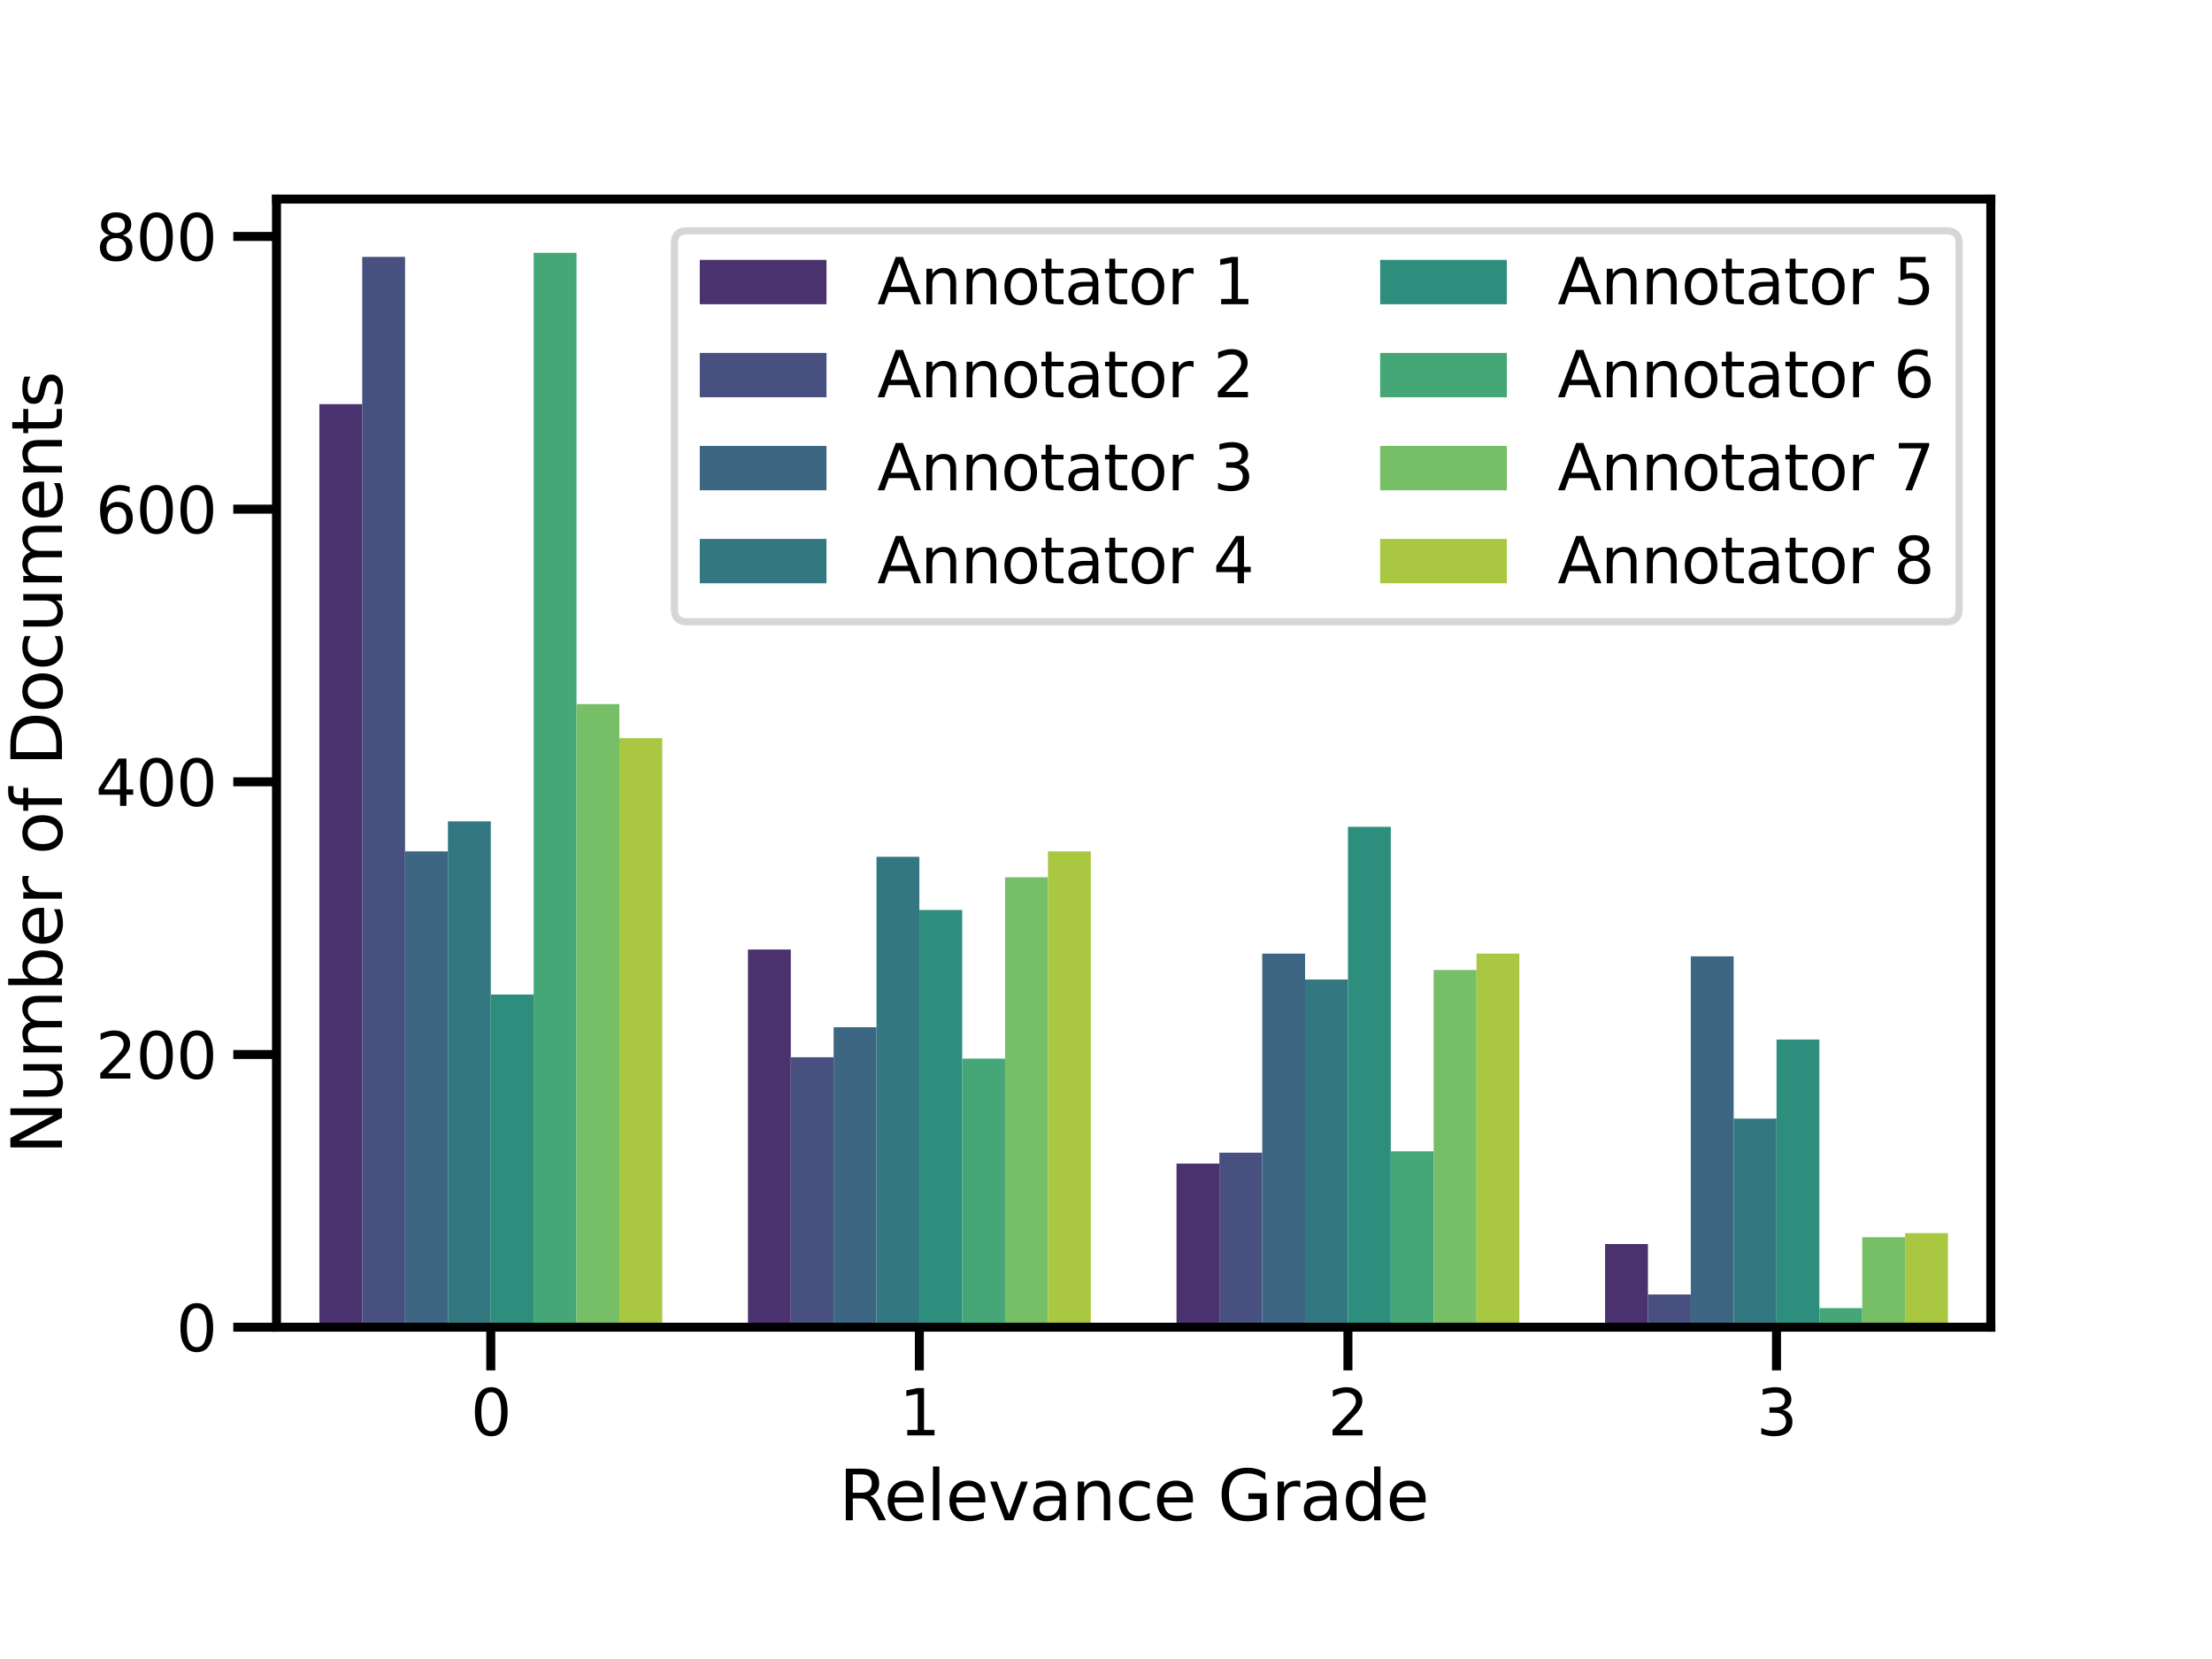 <?xml version="1.0" encoding="utf-8" standalone="no"?>
<!DOCTYPE svg PUBLIC "-//W3C//DTD SVG 1.1//EN"
  "http://www.w3.org/Graphics/SVG/1.1/DTD/svg11.dtd">
<svg xmlns:xlink="http://www.w3.org/1999/xlink" width="460.8pt" height="345.6pt" viewBox="0 0 460.8 345.6" xmlns="http://www.w3.org/2000/svg" version="1.1">
 <defs>
  <style type="text/css">*{stroke-linejoin: round; stroke-linecap: butt}</style>
 </defs>
 <g id="figure_1">
  <g id="patch_1">
   <path d="M 0 345.6 
L 460.8 345.6 
L 460.8 0 
L 0 0 
z
" style="fill: #ffffff"/>
  </g>
  <g id="axes_1">
   <g id="patch_2">
    <path d="M 57.6 276.48 
L 414.72 276.48 
L 414.72 41.472 
L 57.6 41.472 
z
" style="fill: #ffffff"/>
   </g>
   <g id="patch_3">
    <path d="M 66.528 276.48 
L 75.456 276.48 
L 75.456 84.19 
L 66.528 84.19 
z
" clip-path="url(#p0f7136a034)" style="fill: #4a326e"/>
   </g>
   <g id="patch_4">
    <path d="M 155.808 276.48 
L 164.736 276.48 
L 164.736 197.803 
L 155.808 197.803 
z
" clip-path="url(#p0f7136a034)" style="fill: #4a326e"/>
   </g>
   <g id="patch_5">
    <path d="M 245.088 276.48 
L 254.016 276.48 
L 254.016 242.396 
L 245.088 242.396 
z
" clip-path="url(#p0f7136a034)" style="fill: #4a326e"/>
   </g>
   <g id="patch_6">
    <path d="M 334.368 276.48 
L 343.296 276.48 
L 343.296 259.154 
L 334.368 259.154 
z
" clip-path="url(#p0f7136a034)" style="fill: #4a326e"/>
   </g>
   <g id="patch_7">
    <path d="M 75.456 276.48 
L 84.384 276.48 
L 84.384 53.515 
L 75.456 53.515 
z
" clip-path="url(#p0f7136a034)" style="fill: #485080"/>
   </g>
   <g id="patch_8">
    <path d="M 164.736 276.48 
L 173.664 276.48 
L 173.664 220.242 
L 164.736 220.242 
z
" clip-path="url(#p0f7136a034)" style="fill: #485080"/>
   </g>
   <g id="patch_9">
    <path d="M 254.016 276.48 
L 262.944 276.48 
L 262.944 240.124 
L 254.016 240.124 
z
" clip-path="url(#p0f7136a034)" style="fill: #485080"/>
   </g>
   <g id="patch_10">
    <path d="M 343.296 276.48 
L 352.224 276.48 
L 352.224 269.663 
L 343.296 269.663 
z
" clip-path="url(#p0f7136a034)" style="fill: #485080"/>
   </g>
   <g id="patch_11">
    <path d="M 84.384 276.48 
L 93.312 276.48 
L 93.312 177.353 
L 84.384 177.353 
z
" clip-path="url(#p0f7136a034)" style="fill: #3c6682"/>
   </g>
   <g id="patch_12">
    <path d="M 173.664 276.48 
L 182.592 276.48 
L 182.592 213.993 
L 173.664 213.993 
z
" clip-path="url(#p0f7136a034)" style="fill: #3c6682"/>
   </g>
   <g id="patch_13">
    <path d="M 262.944 276.48 
L 271.872 276.48 
L 271.872 198.655 
L 262.944 198.655 
z
" clip-path="url(#p0f7136a034)" style="fill: #3c6682"/>
   </g>
   <g id="patch_14">
    <path d="M 352.224 276.48 
L 361.152 276.48 
L 361.152 199.223 
L 352.224 199.223 
z
" clip-path="url(#p0f7136a034)" style="fill: #3c6682"/>
   </g>
   <g id="patch_15">
    <path d="M 93.312 276.48 
L 102.24 276.48 
L 102.24 171.104 
L 93.312 171.104 
z
" clip-path="url(#p0f7136a034)" style="fill: #337881"/>
   </g>
   <g id="patch_16">
    <path d="M 182.592 276.48 
L 191.52 276.48 
L 191.52 178.489 
L 182.592 178.489 
z
" clip-path="url(#p0f7136a034)" style="fill: #337881"/>
   </g>
   <g id="patch_17">
    <path d="M 271.872 276.48 
L 280.8 276.48 
L 280.8 204.052 
L 271.872 204.052 
z
" clip-path="url(#p0f7136a034)" style="fill: #337881"/>
   </g>
   <g id="patch_18">
    <path d="M 361.152 276.48 
L 370.08 276.48 
L 370.08 233.023 
L 361.152 233.023 
z
" clip-path="url(#p0f7136a034)" style="fill: #337881"/>
   </g>
   <g id="patch_19">
    <path d="M 102.24 276.48 
L 111.168 276.48 
L 111.168 207.176 
L 102.24 207.176 
z
" clip-path="url(#p0f7136a034)" style="fill: #2e8e7e"/>
   </g>
   <g id="patch_20">
    <path d="M 191.52 276.48 
L 200.448 276.48 
L 200.448 189.566 
L 191.52 189.566 
z
" clip-path="url(#p0f7136a034)" style="fill: #2e8e7e"/>
   </g>
   <g id="patch_21">
    <path d="M 280.8 276.48 
L 289.728 276.48 
L 289.728 172.24 
L 280.8 172.24 
z
" clip-path="url(#p0f7136a034)" style="fill: #2e8e7e"/>
   </g>
   <g id="patch_22">
    <path d="M 370.08 276.48 
L 379.008 276.48 
L 379.008 216.549 
L 370.08 216.549 
z
" clip-path="url(#p0f7136a034)" style="fill: #2e8e7e"/>
   </g>
   <g id="patch_23">
    <path d="M 111.168 276.48 
L 120.096 276.48 
L 120.096 52.663 
L 111.168 52.663 
z
" clip-path="url(#p0f7136a034)" style="fill: #45a778"/>
   </g>
   <g id="patch_24">
    <path d="M 200.448 276.48 
L 209.376 276.48 
L 209.376 220.526 
L 200.448 220.526 
z
" clip-path="url(#p0f7136a034)" style="fill: #45a778"/>
   </g>
   <g id="patch_25">
    <path d="M 289.728 276.48 
L 298.656 276.48 
L 298.656 239.84 
L 289.728 239.84 
z
" clip-path="url(#p0f7136a034)" style="fill: #45a778"/>
   </g>
   <g id="patch_26">
    <path d="M 379.008 276.48 
L 387.936 276.48 
L 387.936 272.504 
L 379.008 272.504 
z
" clip-path="url(#p0f7136a034)" style="fill: #45a778"/>
   </g>
   <g id="patch_27">
    <path d="M 120.096 276.48 
L 129.024 276.48 
L 129.024 146.677 
L 120.096 146.677 
z
" clip-path="url(#p0f7136a034)" style="fill: #77bf67"/>
   </g>
   <g id="patch_28">
    <path d="M 209.376 276.48 
L 218.304 276.48 
L 218.304 182.749 
L 209.376 182.749 
z
" clip-path="url(#p0f7136a034)" style="fill: #77bf67"/>
   </g>
   <g id="patch_29">
    <path d="M 298.656 276.48 
L 307.584 276.48 
L 307.584 202.064 
L 298.656 202.064 
z
" clip-path="url(#p0f7136a034)" style="fill: #77bf67"/>
   </g>
   <g id="patch_30">
    <path d="M 387.936 276.48 
L 396.864 276.48 
L 396.864 257.734 
L 387.936 257.734 
z
" clip-path="url(#p0f7136a034)" style="fill: #77bf67"/>
   </g>
   <g id="patch_31">
    <path d="M 129.024 276.48 
L 137.952 276.48 
L 137.952 153.778 
L 129.024 153.778 
z
" clip-path="url(#p0f7136a034)" style="fill: #a9c741"/>
   </g>
   <g id="patch_32">
    <path d="M 218.304 276.48 
L 227.232 276.48 
L 227.232 177.353 
L 218.304 177.353 
z
" clip-path="url(#p0f7136a034)" style="fill: #a9c741"/>
   </g>
   <g id="patch_33">
    <path d="M 307.584 276.48 
L 316.512 276.48 
L 316.512 198.655 
L 307.584 198.655 
z
" clip-path="url(#p0f7136a034)" style="fill: #a9c741"/>
   </g>
   <g id="patch_34">
    <path d="M 396.864 276.48 
L 405.792 276.48 
L 405.792 256.882 
L 396.864 256.882 
z
" clip-path="url(#p0f7136a034)" style="fill: #a9c741"/>
   </g>
   <g id="patch_35">
    <path d="M 102.24 276.48 
L 102.24 276.48 
L 102.24 276.48 
L 102.24 276.48 
z
" clip-path="url(#p0f7136a034)" style="fill: #4a326e"/>
   </g>
   <g id="patch_36">
    <path d="M 102.24 276.48 
L 102.24 276.48 
L 102.24 276.48 
L 102.24 276.48 
z
" clip-path="url(#p0f7136a034)" style="fill: #485080"/>
   </g>
   <g id="patch_37">
    <path d="M 102.24 276.48 
L 102.24 276.48 
L 102.24 276.48 
L 102.24 276.48 
z
" clip-path="url(#p0f7136a034)" style="fill: #3c6682"/>
   </g>
   <g id="patch_38">
    <path d="M 102.24 276.48 
L 102.24 276.48 
L 102.24 276.48 
L 102.24 276.48 
z
" clip-path="url(#p0f7136a034)" style="fill: #337881"/>
   </g>
   <g id="patch_39">
    <path d="M 102.24 276.48 
L 102.24 276.48 
L 102.24 276.48 
L 102.24 276.48 
z
" clip-path="url(#p0f7136a034)" style="fill: #2e8e7e"/>
   </g>
   <g id="patch_40">
    <path d="M 102.24 276.48 
L 102.24 276.48 
L 102.24 276.48 
L 102.24 276.48 
z
" clip-path="url(#p0f7136a034)" style="fill: #45a778"/>
   </g>
   <g id="patch_41">
    <path d="M 102.24 276.48 
L 102.24 276.48 
L 102.24 276.48 
L 102.24 276.48 
z
" clip-path="url(#p0f7136a034)" style="fill: #77bf67"/>
   </g>
   <g id="patch_42">
    <path d="M 102.24 276.48 
L 102.24 276.48 
L 102.24 276.48 
L 102.24 276.48 
z
" clip-path="url(#p0f7136a034)" style="fill: #a9c741"/>
   </g>
   <g id="matplotlib.axis_1">
    <g id="xtick_1">
     <g id="line2d_1">
      <defs>
       <path id="mf8999c80e7" d="M 0 0 
L 0 9 
" style="stroke: #000000; stroke-width: 1.875"/>
      </defs>
      <g>
       <use xlink:href="#mf8999c80e7" x="102.24" y="276.48" style="stroke: #000000; stroke-width: 1.875"/>
      </g>
     </g>
     <g id="text_1">
      <!-- 0 -->
      <g transform="translate(98.041 299.01) scale(0.132 -0.132)">
       <defs>
        <path id="DejaVuSans-30" d="M 2034 4250 
Q 1547 4250 1301 3770 
Q 1056 3291 1056 2328 
Q 1056 1369 1301 889 
Q 1547 409 2034 409 
Q 2525 409 2770 889 
Q 3016 1369 3016 2328 
Q 3016 3291 2770 3770 
Q 2525 4250 2034 4250 
z
M 2034 4750 
Q 2819 4750 3233 4129 
Q 3647 3509 3647 2328 
Q 3647 1150 3233 529 
Q 2819 -91 2034 -91 
Q 1250 -91 836 529 
Q 422 1150 422 2328 
Q 422 3509 836 4129 
Q 1250 4750 2034 4750 
z
" transform="scale(0.016)"/>
       </defs>
       <use xlink:href="#DejaVuSans-30"/>
      </g>
     </g>
    </g>
    <g id="xtick_2">
     <g id="line2d_2">
      <g>
       <use xlink:href="#mf8999c80e7" x="191.52" y="276.48" style="stroke: #000000; stroke-width: 1.875"/>
      </g>
     </g>
     <g id="text_2">
      <!-- 1 -->
      <g transform="translate(187.321 299.01) scale(0.132 -0.132)">
       <defs>
        <path id="DejaVuSans-31" d="M 794 531 
L 1825 531 
L 1825 4091 
L 703 3866 
L 703 4441 
L 1819 4666 
L 2450 4666 
L 2450 531 
L 3481 531 
L 3481 0 
L 794 0 
L 794 531 
z
" transform="scale(0.016)"/>
       </defs>
       <use xlink:href="#DejaVuSans-31"/>
      </g>
     </g>
    </g>
    <g id="xtick_3">
     <g id="line2d_3">
      <g>
       <use xlink:href="#mf8999c80e7" x="280.8" y="276.48" style="stroke: #000000; stroke-width: 1.875"/>
      </g>
     </g>
     <g id="text_3">
      <!-- 2 -->
      <g transform="translate(276.601 299.01) scale(0.132 -0.132)">
       <defs>
        <path id="DejaVuSans-32" d="M 1228 531 
L 3431 531 
L 3431 0 
L 469 0 
L 469 531 
Q 828 903 1448 1529 
Q 2069 2156 2228 2338 
Q 2531 2678 2651 2914 
Q 2772 3150 2772 3378 
Q 2772 3750 2511 3984 
Q 2250 4219 1831 4219 
Q 1534 4219 1204 4116 
Q 875 4013 500 3803 
L 500 4441 
Q 881 4594 1212 4672 
Q 1544 4750 1819 4750 
Q 2544 4750 2975 4387 
Q 3406 4025 3406 3419 
Q 3406 3131 3298 2873 
Q 3191 2616 2906 2266 
Q 2828 2175 2409 1742 
Q 1991 1309 1228 531 
z
" transform="scale(0.016)"/>
       </defs>
       <use xlink:href="#DejaVuSans-32"/>
      </g>
     </g>
    </g>
    <g id="xtick_4">
     <g id="line2d_4">
      <g>
       <use xlink:href="#mf8999c80e7" x="370.08" y="276.48" style="stroke: #000000; stroke-width: 1.875"/>
      </g>
     </g>
     <g id="text_4">
      <!-- 3 -->
      <g transform="translate(365.881 299.01) scale(0.132 -0.132)">
       <defs>
        <path id="DejaVuSans-33" d="M 2597 2516 
Q 3050 2419 3304 2112 
Q 3559 1806 3559 1356 
Q 3559 666 3084 287 
Q 2609 -91 1734 -91 
Q 1441 -91 1130 -33 
Q 819 25 488 141 
L 488 750 
Q 750 597 1062 519 
Q 1375 441 1716 441 
Q 2309 441 2620 675 
Q 2931 909 2931 1356 
Q 2931 1769 2642 2001 
Q 2353 2234 1838 2234 
L 1294 2234 
L 1294 2753 
L 1863 2753 
Q 2328 2753 2575 2939 
Q 2822 3125 2822 3475 
Q 2822 3834 2567 4026 
Q 2313 4219 1838 4219 
Q 1578 4219 1281 4162 
Q 984 4106 628 3988 
L 628 4550 
Q 988 4650 1302 4700 
Q 1616 4750 1894 4750 
Q 2613 4750 3031 4423 
Q 3450 4097 3450 3541 
Q 3450 3153 3228 2886 
Q 3006 2619 2597 2516 
z
" transform="scale(0.016)"/>
       </defs>
       <use xlink:href="#DejaVuSans-33"/>
      </g>
     </g>
    </g>
    <g id="text_5">
     <!-- Relevance Grade -->
     <g transform="translate(174.754 316.697) scale(0.144 -0.144)">
      <defs>
       <path id="DejaVuSans-52" d="M 2841 2188 
Q 3044 2119 3236 1894 
Q 3428 1669 3622 1275 
L 4263 0 
L 3584 0 
L 2988 1197 
Q 2756 1666 2539 1819 
Q 2322 1972 1947 1972 
L 1259 1972 
L 1259 0 
L 628 0 
L 628 4666 
L 2053 4666 
Q 2853 4666 3247 4331 
Q 3641 3997 3641 3322 
Q 3641 2881 3436 2590 
Q 3231 2300 2841 2188 
z
M 1259 4147 
L 1259 2491 
L 2053 2491 
Q 2509 2491 2742 2702 
Q 2975 2913 2975 3322 
Q 2975 3731 2742 3939 
Q 2509 4147 2053 4147 
L 1259 4147 
z
" transform="scale(0.016)"/>
       <path id="DejaVuSans-65" d="M 3597 1894 
L 3597 1613 
L 953 1613 
Q 991 1019 1311 708 
Q 1631 397 2203 397 
Q 2534 397 2845 478 
Q 3156 559 3463 722 
L 3463 178 
Q 3153 47 2828 -22 
Q 2503 -91 2169 -91 
Q 1331 -91 842 396 
Q 353 884 353 1716 
Q 353 2575 817 3079 
Q 1281 3584 2069 3584 
Q 2775 3584 3186 3129 
Q 3597 2675 3597 1894 
z
M 3022 2063 
Q 3016 2534 2758 2815 
Q 2500 3097 2075 3097 
Q 1594 3097 1305 2825 
Q 1016 2553 972 2059 
L 3022 2063 
z
" transform="scale(0.016)"/>
       <path id="DejaVuSans-6c" d="M 603 4863 
L 1178 4863 
L 1178 0 
L 603 0 
L 603 4863 
z
" transform="scale(0.016)"/>
       <path id="DejaVuSans-76" d="M 191 3500 
L 800 3500 
L 1894 563 
L 2988 3500 
L 3597 3500 
L 2284 0 
L 1503 0 
L 191 3500 
z
" transform="scale(0.016)"/>
       <path id="DejaVuSans-61" d="M 2194 1759 
Q 1497 1759 1228 1600 
Q 959 1441 959 1056 
Q 959 750 1161 570 
Q 1363 391 1709 391 
Q 2188 391 2477 730 
Q 2766 1069 2766 1631 
L 2766 1759 
L 2194 1759 
z
M 3341 1997 
L 3341 0 
L 2766 0 
L 2766 531 
Q 2569 213 2275 61 
Q 1981 -91 1556 -91 
Q 1019 -91 701 211 
Q 384 513 384 1019 
Q 384 1609 779 1909 
Q 1175 2209 1959 2209 
L 2766 2209 
L 2766 2266 
Q 2766 2663 2505 2880 
Q 2244 3097 1772 3097 
Q 1472 3097 1187 3025 
Q 903 2953 641 2809 
L 641 3341 
Q 956 3463 1253 3523 
Q 1550 3584 1831 3584 
Q 2591 3584 2966 3190 
Q 3341 2797 3341 1997 
z
" transform="scale(0.016)"/>
       <path id="DejaVuSans-6e" d="M 3513 2113 
L 3513 0 
L 2938 0 
L 2938 2094 
Q 2938 2591 2744 2837 
Q 2550 3084 2163 3084 
Q 1697 3084 1428 2787 
Q 1159 2491 1159 1978 
L 1159 0 
L 581 0 
L 581 3500 
L 1159 3500 
L 1159 2956 
Q 1366 3272 1645 3428 
Q 1925 3584 2291 3584 
Q 2894 3584 3203 3211 
Q 3513 2838 3513 2113 
z
" transform="scale(0.016)"/>
       <path id="DejaVuSans-63" d="M 3122 3366 
L 3122 2828 
Q 2878 2963 2633 3030 
Q 2388 3097 2138 3097 
Q 1578 3097 1268 2742 
Q 959 2388 959 1747 
Q 959 1106 1268 751 
Q 1578 397 2138 397 
Q 2388 397 2633 464 
Q 2878 531 3122 666 
L 3122 134 
Q 2881 22 2623 -34 
Q 2366 -91 2075 -91 
Q 1284 -91 818 406 
Q 353 903 353 1747 
Q 353 2603 823 3093 
Q 1294 3584 2113 3584 
Q 2378 3584 2631 3529 
Q 2884 3475 3122 3366 
z
" transform="scale(0.016)"/>
       <path id="DejaVuSans-20" transform="scale(0.016)"/>
       <path id="DejaVuSans-47" d="M 3809 666 
L 3809 1919 
L 2778 1919 
L 2778 2438 
L 4434 2438 
L 4434 434 
Q 4069 175 3628 42 
Q 3188 -91 2688 -91 
Q 1594 -91 976 548 
Q 359 1188 359 2328 
Q 359 3472 976 4111 
Q 1594 4750 2688 4750 
Q 3144 4750 3555 4637 
Q 3966 4525 4313 4306 
L 4313 3634 
Q 3963 3931 3569 4081 
Q 3175 4231 2741 4231 
Q 1884 4231 1454 3753 
Q 1025 3275 1025 2328 
Q 1025 1384 1454 906 
Q 1884 428 2741 428 
Q 3075 428 3337 486 
Q 3600 544 3809 666 
z
" transform="scale(0.016)"/>
       <path id="DejaVuSans-72" d="M 2631 2963 
Q 2534 3019 2420 3045 
Q 2306 3072 2169 3072 
Q 1681 3072 1420 2755 
Q 1159 2438 1159 1844 
L 1159 0 
L 581 0 
L 581 3500 
L 1159 3500 
L 1159 2956 
Q 1341 3275 1631 3429 
Q 1922 3584 2338 3584 
Q 2397 3584 2469 3576 
Q 2541 3569 2628 3553 
L 2631 2963 
z
" transform="scale(0.016)"/>
       <path id="DejaVuSans-64" d="M 2906 2969 
L 2906 4863 
L 3481 4863 
L 3481 0 
L 2906 0 
L 2906 525 
Q 2725 213 2448 61 
Q 2172 -91 1784 -91 
Q 1150 -91 751 415 
Q 353 922 353 1747 
Q 353 2572 751 3078 
Q 1150 3584 1784 3584 
Q 2172 3584 2448 3432 
Q 2725 3281 2906 2969 
z
M 947 1747 
Q 947 1113 1208 752 
Q 1469 391 1925 391 
Q 2381 391 2643 752 
Q 2906 1113 2906 1747 
Q 2906 2381 2643 2742 
Q 2381 3103 1925 3103 
Q 1469 3103 1208 2742 
Q 947 2381 947 1747 
z
" transform="scale(0.016)"/>
      </defs>
      <use xlink:href="#DejaVuSans-52"/>
      <use xlink:href="#DejaVuSans-65" x="64.982"/>
      <use xlink:href="#DejaVuSans-6c" x="126.506"/>
      <use xlink:href="#DejaVuSans-65" x="154.289"/>
      <use xlink:href="#DejaVuSans-76" x="215.812"/>
      <use xlink:href="#DejaVuSans-61" x="274.992"/>
      <use xlink:href="#DejaVuSans-6e" x="336.271"/>
      <use xlink:href="#DejaVuSans-63" x="399.65"/>
      <use xlink:href="#DejaVuSans-65" x="454.631"/>
      <use xlink:href="#DejaVuSans-20" x="516.154"/>
      <use xlink:href="#DejaVuSans-47" x="547.941"/>
      <use xlink:href="#DejaVuSans-72" x="625.432"/>
      <use xlink:href="#DejaVuSans-61" x="666.545"/>
      <use xlink:href="#DejaVuSans-64" x="727.824"/>
      <use xlink:href="#DejaVuSans-65" x="791.301"/>
     </g>
    </g>
   </g>
   <g id="matplotlib.axis_2">
    <g id="ytick_1">
     <g id="line2d_5">
      <defs>
       <path id="m1edcee7009" d="M 0 0 
L -9 0 
" style="stroke: #000000; stroke-width: 1.875"/>
      </defs>
      <g>
       <use xlink:href="#m1edcee7009" x="57.6" y="276.48" style="stroke: #000000; stroke-width: 1.875"/>
      </g>
     </g>
     <g id="text_6">
      <!-- 0 -->
      <g transform="translate(36.702 281.495) scale(0.132 -0.132)">
       <use xlink:href="#DejaVuSans-30"/>
      </g>
     </g>
    </g>
    <g id="ytick_2">
     <g id="line2d_6">
      <g>
       <use xlink:href="#m1edcee7009" x="57.6" y="219.674" style="stroke: #000000; stroke-width: 1.875"/>
      </g>
     </g>
     <g id="text_7">
      <!-- 200 -->
      <g transform="translate(19.904 224.689) scale(0.132 -0.132)">
       <use xlink:href="#DejaVuSans-32"/>
       <use xlink:href="#DejaVuSans-30" x="63.623"/>
       <use xlink:href="#DejaVuSans-30" x="127.246"/>
      </g>
     </g>
    </g>
    <g id="ytick_3">
     <g id="line2d_7">
      <g>
       <use xlink:href="#m1edcee7009" x="57.6" y="162.867" style="stroke: #000000; stroke-width: 1.875"/>
      </g>
     </g>
     <g id="text_8">
      <!-- 400 -->
      <g transform="translate(19.904 167.882) scale(0.132 -0.132)">
       <defs>
        <path id="DejaVuSans-34" d="M 2419 4116 
L 825 1625 
L 2419 1625 
L 2419 4116 
z
M 2253 4666 
L 3047 4666 
L 3047 1625 
L 3713 1625 
L 3713 1100 
L 3047 1100 
L 3047 0 
L 2419 0 
L 2419 1100 
L 313 1100 
L 313 1709 
L 2253 4666 
z
" transform="scale(0.016)"/>
       </defs>
       <use xlink:href="#DejaVuSans-34"/>
       <use xlink:href="#DejaVuSans-30" x="63.623"/>
       <use xlink:href="#DejaVuSans-30" x="127.246"/>
      </g>
     </g>
    </g>
    <g id="ytick_4">
     <g id="line2d_8">
      <g>
       <use xlink:href="#m1edcee7009" x="57.6" y="106.061" style="stroke: #000000; stroke-width: 1.875"/>
      </g>
     </g>
     <g id="text_9">
      <!-- 600 -->
      <g transform="translate(19.904 111.076) scale(0.132 -0.132)">
       <defs>
        <path id="DejaVuSans-36" d="M 2113 2584 
Q 1688 2584 1439 2293 
Q 1191 2003 1191 1497 
Q 1191 994 1439 701 
Q 1688 409 2113 409 
Q 2538 409 2786 701 
Q 3034 994 3034 1497 
Q 3034 2003 2786 2293 
Q 2538 2584 2113 2584 
z
M 3366 4563 
L 3366 3988 
Q 3128 4100 2886 4159 
Q 2644 4219 2406 4219 
Q 1781 4219 1451 3797 
Q 1122 3375 1075 2522 
Q 1259 2794 1537 2939 
Q 1816 3084 2150 3084 
Q 2853 3084 3261 2657 
Q 3669 2231 3669 1497 
Q 3669 778 3244 343 
Q 2819 -91 2113 -91 
Q 1303 -91 875 529 
Q 447 1150 447 2328 
Q 447 3434 972 4092 
Q 1497 4750 2381 4750 
Q 2619 4750 2861 4703 
Q 3103 4656 3366 4563 
z
" transform="scale(0.016)"/>
       </defs>
       <use xlink:href="#DejaVuSans-36"/>
       <use xlink:href="#DejaVuSans-30" x="63.623"/>
       <use xlink:href="#DejaVuSans-30" x="127.246"/>
      </g>
     </g>
    </g>
    <g id="ytick_5">
     <g id="line2d_9">
      <g>
       <use xlink:href="#m1edcee7009" x="57.6" y="49.254" style="stroke: #000000; stroke-width: 1.875"/>
      </g>
     </g>
     <g id="text_10">
      <!-- 800 -->
      <g transform="translate(19.904 54.269) scale(0.132 -0.132)">
       <defs>
        <path id="DejaVuSans-38" d="M 2034 2216 
Q 1584 2216 1326 1975 
Q 1069 1734 1069 1313 
Q 1069 891 1326 650 
Q 1584 409 2034 409 
Q 2484 409 2743 651 
Q 3003 894 3003 1313 
Q 3003 1734 2745 1975 
Q 2488 2216 2034 2216 
z
M 1403 2484 
Q 997 2584 770 2862 
Q 544 3141 544 3541 
Q 544 4100 942 4425 
Q 1341 4750 2034 4750 
Q 2731 4750 3128 4425 
Q 3525 4100 3525 3541 
Q 3525 3141 3298 2862 
Q 3072 2584 2669 2484 
Q 3125 2378 3379 2068 
Q 3634 1759 3634 1313 
Q 3634 634 3220 271 
Q 2806 -91 2034 -91 
Q 1263 -91 848 271 
Q 434 634 434 1313 
Q 434 1759 690 2068 
Q 947 2378 1403 2484 
z
M 1172 3481 
Q 1172 3119 1398 2916 
Q 1625 2713 2034 2713 
Q 2441 2713 2670 2916 
Q 2900 3119 2900 3481 
Q 2900 3844 2670 4047 
Q 2441 4250 2034 4250 
Q 1625 4250 1398 4047 
Q 1172 3844 1172 3481 
z
" transform="scale(0.016)"/>
       </defs>
       <use xlink:href="#DejaVuSans-38"/>
       <use xlink:href="#DejaVuSans-30" x="63.623"/>
       <use xlink:href="#DejaVuSans-30" x="127.246"/>
      </g>
     </g>
    </g>
    <g id="text_11">
     <!-- Number of Documents -->
     <g transform="translate(12.91 240.468) rotate(-90) scale(0.144 -0.144)">
      <defs>
       <path id="DejaVuSans-4e" d="M 628 4666 
L 1478 4666 
L 3547 763 
L 3547 4666 
L 4159 4666 
L 4159 0 
L 3309 0 
L 1241 3903 
L 1241 0 
L 628 0 
L 628 4666 
z
" transform="scale(0.016)"/>
       <path id="DejaVuSans-75" d="M 544 1381 
L 544 3500 
L 1119 3500 
L 1119 1403 
Q 1119 906 1312 657 
Q 1506 409 1894 409 
Q 2359 409 2629 706 
Q 2900 1003 2900 1516 
L 2900 3500 
L 3475 3500 
L 3475 0 
L 2900 0 
L 2900 538 
Q 2691 219 2414 64 
Q 2138 -91 1772 -91 
Q 1169 -91 856 284 
Q 544 659 544 1381 
z
M 1991 3584 
L 1991 3584 
z
" transform="scale(0.016)"/>
       <path id="DejaVuSans-6d" d="M 3328 2828 
Q 3544 3216 3844 3400 
Q 4144 3584 4550 3584 
Q 5097 3584 5394 3201 
Q 5691 2819 5691 2113 
L 5691 0 
L 5113 0 
L 5113 2094 
Q 5113 2597 4934 2840 
Q 4756 3084 4391 3084 
Q 3944 3084 3684 2787 
Q 3425 2491 3425 1978 
L 3425 0 
L 2847 0 
L 2847 2094 
Q 2847 2600 2669 2842 
Q 2491 3084 2119 3084 
Q 1678 3084 1418 2786 
Q 1159 2488 1159 1978 
L 1159 0 
L 581 0 
L 581 3500 
L 1159 3500 
L 1159 2956 
Q 1356 3278 1631 3431 
Q 1906 3584 2284 3584 
Q 2666 3584 2933 3390 
Q 3200 3197 3328 2828 
z
" transform="scale(0.016)"/>
       <path id="DejaVuSans-62" d="M 3116 1747 
Q 3116 2381 2855 2742 
Q 2594 3103 2138 3103 
Q 1681 3103 1420 2742 
Q 1159 2381 1159 1747 
Q 1159 1113 1420 752 
Q 1681 391 2138 391 
Q 2594 391 2855 752 
Q 3116 1113 3116 1747 
z
M 1159 2969 
Q 1341 3281 1617 3432 
Q 1894 3584 2278 3584 
Q 2916 3584 3314 3078 
Q 3713 2572 3713 1747 
Q 3713 922 3314 415 
Q 2916 -91 2278 -91 
Q 1894 -91 1617 61 
Q 1341 213 1159 525 
L 1159 0 
L 581 0 
L 581 4863 
L 1159 4863 
L 1159 2969 
z
" transform="scale(0.016)"/>
       <path id="DejaVuSans-6f" d="M 1959 3097 
Q 1497 3097 1228 2736 
Q 959 2375 959 1747 
Q 959 1119 1226 758 
Q 1494 397 1959 397 
Q 2419 397 2687 759 
Q 2956 1122 2956 1747 
Q 2956 2369 2687 2733 
Q 2419 3097 1959 3097 
z
M 1959 3584 
Q 2709 3584 3137 3096 
Q 3566 2609 3566 1747 
Q 3566 888 3137 398 
Q 2709 -91 1959 -91 
Q 1206 -91 779 398 
Q 353 888 353 1747 
Q 353 2609 779 3096 
Q 1206 3584 1959 3584 
z
" transform="scale(0.016)"/>
       <path id="DejaVuSans-66" d="M 2375 4863 
L 2375 4384 
L 1825 4384 
Q 1516 4384 1395 4259 
Q 1275 4134 1275 3809 
L 1275 3500 
L 2222 3500 
L 2222 3053 
L 1275 3053 
L 1275 0 
L 697 0 
L 697 3053 
L 147 3053 
L 147 3500 
L 697 3500 
L 697 3744 
Q 697 4328 969 4595 
Q 1241 4863 1831 4863 
L 2375 4863 
z
" transform="scale(0.016)"/>
       <path id="DejaVuSans-44" d="M 1259 4147 
L 1259 519 
L 2022 519 
Q 2988 519 3436 956 
Q 3884 1394 3884 2338 
Q 3884 3275 3436 3711 
Q 2988 4147 2022 4147 
L 1259 4147 
z
M 628 4666 
L 1925 4666 
Q 3281 4666 3915 4102 
Q 4550 3538 4550 2338 
Q 4550 1131 3912 565 
Q 3275 0 1925 0 
L 628 0 
L 628 4666 
z
" transform="scale(0.016)"/>
       <path id="DejaVuSans-74" d="M 1172 4494 
L 1172 3500 
L 2356 3500 
L 2356 3053 
L 1172 3053 
L 1172 1153 
Q 1172 725 1289 603 
Q 1406 481 1766 481 
L 2356 481 
L 2356 0 
L 1766 0 
Q 1100 0 847 248 
Q 594 497 594 1153 
L 594 3053 
L 172 3053 
L 172 3500 
L 594 3500 
L 594 4494 
L 1172 4494 
z
" transform="scale(0.016)"/>
       <path id="DejaVuSans-73" d="M 2834 3397 
L 2834 2853 
Q 2591 2978 2328 3040 
Q 2066 3103 1784 3103 
Q 1356 3103 1142 2972 
Q 928 2841 928 2578 
Q 928 2378 1081 2264 
Q 1234 2150 1697 2047 
L 1894 2003 
Q 2506 1872 2764 1633 
Q 3022 1394 3022 966 
Q 3022 478 2636 193 
Q 2250 -91 1575 -91 
Q 1294 -91 989 -36 
Q 684 19 347 128 
L 347 722 
Q 666 556 975 473 
Q 1284 391 1588 391 
Q 1994 391 2212 530 
Q 2431 669 2431 922 
Q 2431 1156 2273 1281 
Q 2116 1406 1581 1522 
L 1381 1569 
Q 847 1681 609 1914 
Q 372 2147 372 2553 
Q 372 3047 722 3315 
Q 1072 3584 1716 3584 
Q 2034 3584 2315 3537 
Q 2597 3491 2834 3397 
z
" transform="scale(0.016)"/>
      </defs>
      <use xlink:href="#DejaVuSans-4e"/>
      <use xlink:href="#DejaVuSans-75" x="74.805"/>
      <use xlink:href="#DejaVuSans-6d" x="138.184"/>
      <use xlink:href="#DejaVuSans-62" x="235.596"/>
      <use xlink:href="#DejaVuSans-65" x="299.072"/>
      <use xlink:href="#DejaVuSans-72" x="360.596"/>
      <use xlink:href="#DejaVuSans-20" x="401.709"/>
      <use xlink:href="#DejaVuSans-6f" x="433.496"/>
      <use xlink:href="#DejaVuSans-66" x="494.678"/>
      <use xlink:href="#DejaVuSans-20" x="529.883"/>
      <use xlink:href="#DejaVuSans-44" x="561.67"/>
      <use xlink:href="#DejaVuSans-6f" x="638.672"/>
      <use xlink:href="#DejaVuSans-63" x="699.854"/>
      <use xlink:href="#DejaVuSans-75" x="754.834"/>
      <use xlink:href="#DejaVuSans-6d" x="818.213"/>
      <use xlink:href="#DejaVuSans-65" x="915.625"/>
      <use xlink:href="#DejaVuSans-6e" x="977.148"/>
      <use xlink:href="#DejaVuSans-74" x="1040.527"/>
      <use xlink:href="#DejaVuSans-73" x="1079.736"/>
     </g>
    </g>
   </g>
   <g id="patch_43">
    <path d="M 57.6 276.48 
L 57.6 41.472 
" style="fill: none; stroke: #000000; stroke-width: 1.875; stroke-linejoin: miter; stroke-linecap: square"/>
   </g>
   <g id="patch_44">
    <path d="M 414.72 276.48 
L 414.72 41.472 
" style="fill: none; stroke: #000000; stroke-width: 1.875; stroke-linejoin: miter; stroke-linecap: square"/>
   </g>
   <g id="patch_45">
    <path d="M 57.6 276.48 
L 414.72 276.48 
" style="fill: none; stroke: #000000; stroke-width: 1.875; stroke-linejoin: miter; stroke-linecap: square"/>
   </g>
   <g id="patch_46">
    <path d="M 57.6 41.472 
L 414.72 41.472 
" style="fill: none; stroke: #000000; stroke-width: 1.875; stroke-linejoin: miter; stroke-linecap: square"/>
   </g>
   <g id="legend_1">
    <g id="patch_47">
     <path d="M 143.134 129.532 
L 405.48 129.532 
Q 408.12 129.532 408.12 126.892 
L 408.12 50.712 
Q 408.12 48.072 405.48 48.072 
L 143.134 48.072 
Q 140.494 48.072 140.494 50.712 
L 140.494 126.892 
Q 140.494 129.532 143.134 129.532 
z
" style="fill: #ffffff; opacity: 0.8; stroke: #cccccc; stroke-width: 1.5; stroke-linejoin: miter"/>
    </g>
    <g id="patch_48">
     <path d="M 145.774 63.382 
L 172.174 63.382 
L 172.174 54.142 
L 145.774 54.142 
z
" style="fill: #4a326e"/>
    </g>
    <g id="text_12">
     <!-- Annotator 1 -->
     <g transform="translate(182.734 63.382) scale(0.132 -0.132)">
      <defs>
       <path id="DejaVuSans-41" d="M 2188 4044 
L 1331 1722 
L 3047 1722 
L 2188 4044 
z
M 1831 4666 
L 2547 4666 
L 4325 0 
L 3669 0 
L 3244 1197 
L 1141 1197 
L 716 0 
L 50 0 
L 1831 4666 
z
" transform="scale(0.016)"/>
      </defs>
      <use xlink:href="#DejaVuSans-41"/>
      <use xlink:href="#DejaVuSans-6e" x="68.408"/>
      <use xlink:href="#DejaVuSans-6e" x="131.787"/>
      <use xlink:href="#DejaVuSans-6f" x="195.166"/>
      <use xlink:href="#DejaVuSans-74" x="256.348"/>
      <use xlink:href="#DejaVuSans-61" x="295.557"/>
      <use xlink:href="#DejaVuSans-74" x="356.836"/>
      <use xlink:href="#DejaVuSans-6f" x="396.045"/>
      <use xlink:href="#DejaVuSans-72" x="457.227"/>
      <use xlink:href="#DejaVuSans-20" x="498.34"/>
      <use xlink:href="#DejaVuSans-31" x="530.127"/>
     </g>
    </g>
    <g id="patch_49">
     <path d="M 145.774 82.757 
L 172.174 82.757 
L 172.174 73.517 
L 145.774 73.517 
z
" style="fill: #485080"/>
    </g>
    <g id="text_13">
     <!-- Annotator 2 -->
     <g transform="translate(182.734 82.757) scale(0.132 -0.132)">
      <use xlink:href="#DejaVuSans-41"/>
      <use xlink:href="#DejaVuSans-6e" x="68.408"/>
      <use xlink:href="#DejaVuSans-6e" x="131.787"/>
      <use xlink:href="#DejaVuSans-6f" x="195.166"/>
      <use xlink:href="#DejaVuSans-74" x="256.348"/>
      <use xlink:href="#DejaVuSans-61" x="295.557"/>
      <use xlink:href="#DejaVuSans-74" x="356.836"/>
      <use xlink:href="#DejaVuSans-6f" x="396.045"/>
      <use xlink:href="#DejaVuSans-72" x="457.227"/>
      <use xlink:href="#DejaVuSans-20" x="498.34"/>
      <use xlink:href="#DejaVuSans-32" x="530.127"/>
     </g>
    </g>
    <g id="patch_50">
     <path d="M 145.774 102.132 
L 172.174 102.132 
L 172.174 92.892 
L 145.774 92.892 
z
" style="fill: #3c6682"/>
    </g>
    <g id="text_14">
     <!-- Annotator 3 -->
     <g transform="translate(182.734 102.132) scale(0.132 -0.132)">
      <use xlink:href="#DejaVuSans-41"/>
      <use xlink:href="#DejaVuSans-6e" x="68.408"/>
      <use xlink:href="#DejaVuSans-6e" x="131.787"/>
      <use xlink:href="#DejaVuSans-6f" x="195.166"/>
      <use xlink:href="#DejaVuSans-74" x="256.348"/>
      <use xlink:href="#DejaVuSans-61" x="295.557"/>
      <use xlink:href="#DejaVuSans-74" x="356.836"/>
      <use xlink:href="#DejaVuSans-6f" x="396.045"/>
      <use xlink:href="#DejaVuSans-72" x="457.227"/>
      <use xlink:href="#DejaVuSans-20" x="498.34"/>
      <use xlink:href="#DejaVuSans-33" x="530.127"/>
     </g>
    </g>
    <g id="patch_51">
     <path d="M 145.774 121.507 
L 172.174 121.507 
L 172.174 112.267 
L 145.774 112.267 
z
" style="fill: #337881"/>
    </g>
    <g id="text_15">
     <!-- Annotator 4 -->
     <g transform="translate(182.734 121.507) scale(0.132 -0.132)">
      <use xlink:href="#DejaVuSans-41"/>
      <use xlink:href="#DejaVuSans-6e" x="68.408"/>
      <use xlink:href="#DejaVuSans-6e" x="131.787"/>
      <use xlink:href="#DejaVuSans-6f" x="195.166"/>
      <use xlink:href="#DejaVuSans-74" x="256.348"/>
      <use xlink:href="#DejaVuSans-61" x="295.557"/>
      <use xlink:href="#DejaVuSans-74" x="356.836"/>
      <use xlink:href="#DejaVuSans-6f" x="396.045"/>
      <use xlink:href="#DejaVuSans-72" x="457.227"/>
      <use xlink:href="#DejaVuSans-20" x="498.34"/>
      <use xlink:href="#DejaVuSans-34" x="530.127"/>
     </g>
    </g>
    <g id="patch_52">
     <path d="M 287.507 63.382 
L 313.907 63.382 
L 313.907 54.142 
L 287.507 54.142 
z
" style="fill: #2e8e7e"/>
    </g>
    <g id="text_16">
     <!-- Annotator 5 -->
     <g transform="translate(324.467 63.382) scale(0.132 -0.132)">
      <defs>
       <path id="DejaVuSans-35" d="M 691 4666 
L 3169 4666 
L 3169 4134 
L 1269 4134 
L 1269 2991 
Q 1406 3038 1543 3061 
Q 1681 3084 1819 3084 
Q 2600 3084 3056 2656 
Q 3513 2228 3513 1497 
Q 3513 744 3044 326 
Q 2575 -91 1722 -91 
Q 1428 -91 1123 -41 
Q 819 9 494 109 
L 494 744 
Q 775 591 1075 516 
Q 1375 441 1709 441 
Q 2250 441 2565 725 
Q 2881 1009 2881 1497 
Q 2881 1984 2565 2268 
Q 2250 2553 1709 2553 
Q 1456 2553 1204 2497 
Q 953 2441 691 2322 
L 691 4666 
z
" transform="scale(0.016)"/>
      </defs>
      <use xlink:href="#DejaVuSans-41"/>
      <use xlink:href="#DejaVuSans-6e" x="68.408"/>
      <use xlink:href="#DejaVuSans-6e" x="131.787"/>
      <use xlink:href="#DejaVuSans-6f" x="195.166"/>
      <use xlink:href="#DejaVuSans-74" x="256.348"/>
      <use xlink:href="#DejaVuSans-61" x="295.557"/>
      <use xlink:href="#DejaVuSans-74" x="356.836"/>
      <use xlink:href="#DejaVuSans-6f" x="396.045"/>
      <use xlink:href="#DejaVuSans-72" x="457.227"/>
      <use xlink:href="#DejaVuSans-20" x="498.34"/>
      <use xlink:href="#DejaVuSans-35" x="530.127"/>
     </g>
    </g>
    <g id="patch_53">
     <path d="M 287.507 82.757 
L 313.907 82.757 
L 313.907 73.517 
L 287.507 73.517 
z
" style="fill: #45a778"/>
    </g>
    <g id="text_17">
     <!-- Annotator 6 -->
     <g transform="translate(324.467 82.757) scale(0.132 -0.132)">
      <use xlink:href="#DejaVuSans-41"/>
      <use xlink:href="#DejaVuSans-6e" x="68.408"/>
      <use xlink:href="#DejaVuSans-6e" x="131.787"/>
      <use xlink:href="#DejaVuSans-6f" x="195.166"/>
      <use xlink:href="#DejaVuSans-74" x="256.348"/>
      <use xlink:href="#DejaVuSans-61" x="295.557"/>
      <use xlink:href="#DejaVuSans-74" x="356.836"/>
      <use xlink:href="#DejaVuSans-6f" x="396.045"/>
      <use xlink:href="#DejaVuSans-72" x="457.227"/>
      <use xlink:href="#DejaVuSans-20" x="498.34"/>
      <use xlink:href="#DejaVuSans-36" x="530.127"/>
     </g>
    </g>
    <g id="patch_54">
     <path d="M 287.507 102.132 
L 313.907 102.132 
L 313.907 92.892 
L 287.507 92.892 
z
" style="fill: #77bf67"/>
    </g>
    <g id="text_18">
     <!-- Annotator 7 -->
     <g transform="translate(324.467 102.132) scale(0.132 -0.132)">
      <defs>
       <path id="DejaVuSans-37" d="M 525 4666 
L 3525 4666 
L 3525 4397 
L 1831 0 
L 1172 0 
L 2766 4134 
L 525 4134 
L 525 4666 
z
" transform="scale(0.016)"/>
      </defs>
      <use xlink:href="#DejaVuSans-41"/>
      <use xlink:href="#DejaVuSans-6e" x="68.408"/>
      <use xlink:href="#DejaVuSans-6e" x="131.787"/>
      <use xlink:href="#DejaVuSans-6f" x="195.166"/>
      <use xlink:href="#DejaVuSans-74" x="256.348"/>
      <use xlink:href="#DejaVuSans-61" x="295.557"/>
      <use xlink:href="#DejaVuSans-74" x="356.836"/>
      <use xlink:href="#DejaVuSans-6f" x="396.045"/>
      <use xlink:href="#DejaVuSans-72" x="457.227"/>
      <use xlink:href="#DejaVuSans-20" x="498.34"/>
      <use xlink:href="#DejaVuSans-37" x="530.127"/>
     </g>
    </g>
    <g id="patch_55">
     <path d="M 287.507 121.507 
L 313.907 121.507 
L 313.907 112.267 
L 287.507 112.267 
z
" style="fill: #a9c741"/>
    </g>
    <g id="text_19">
     <!-- Annotator 8 -->
     <g transform="translate(324.467 121.507) scale(0.132 -0.132)">
      <use xlink:href="#DejaVuSans-41"/>
      <use xlink:href="#DejaVuSans-6e" x="68.408"/>
      <use xlink:href="#DejaVuSans-6e" x="131.787"/>
      <use xlink:href="#DejaVuSans-6f" x="195.166"/>
      <use xlink:href="#DejaVuSans-74" x="256.348"/>
      <use xlink:href="#DejaVuSans-61" x="295.557"/>
      <use xlink:href="#DejaVuSans-74" x="356.836"/>
      <use xlink:href="#DejaVuSans-6f" x="396.045"/>
      <use xlink:href="#DejaVuSans-72" x="457.227"/>
      <use xlink:href="#DejaVuSans-20" x="498.34"/>
      <use xlink:href="#DejaVuSans-38" x="530.127"/>
     </g>
    </g>
   </g>
  </g>
 </g>
 <defs>
  <clipPath id="p0f7136a034">
   <rect x="57.6" y="41.472" width="357.12" height="235.008"/>
  </clipPath>
 </defs>
</svg>
